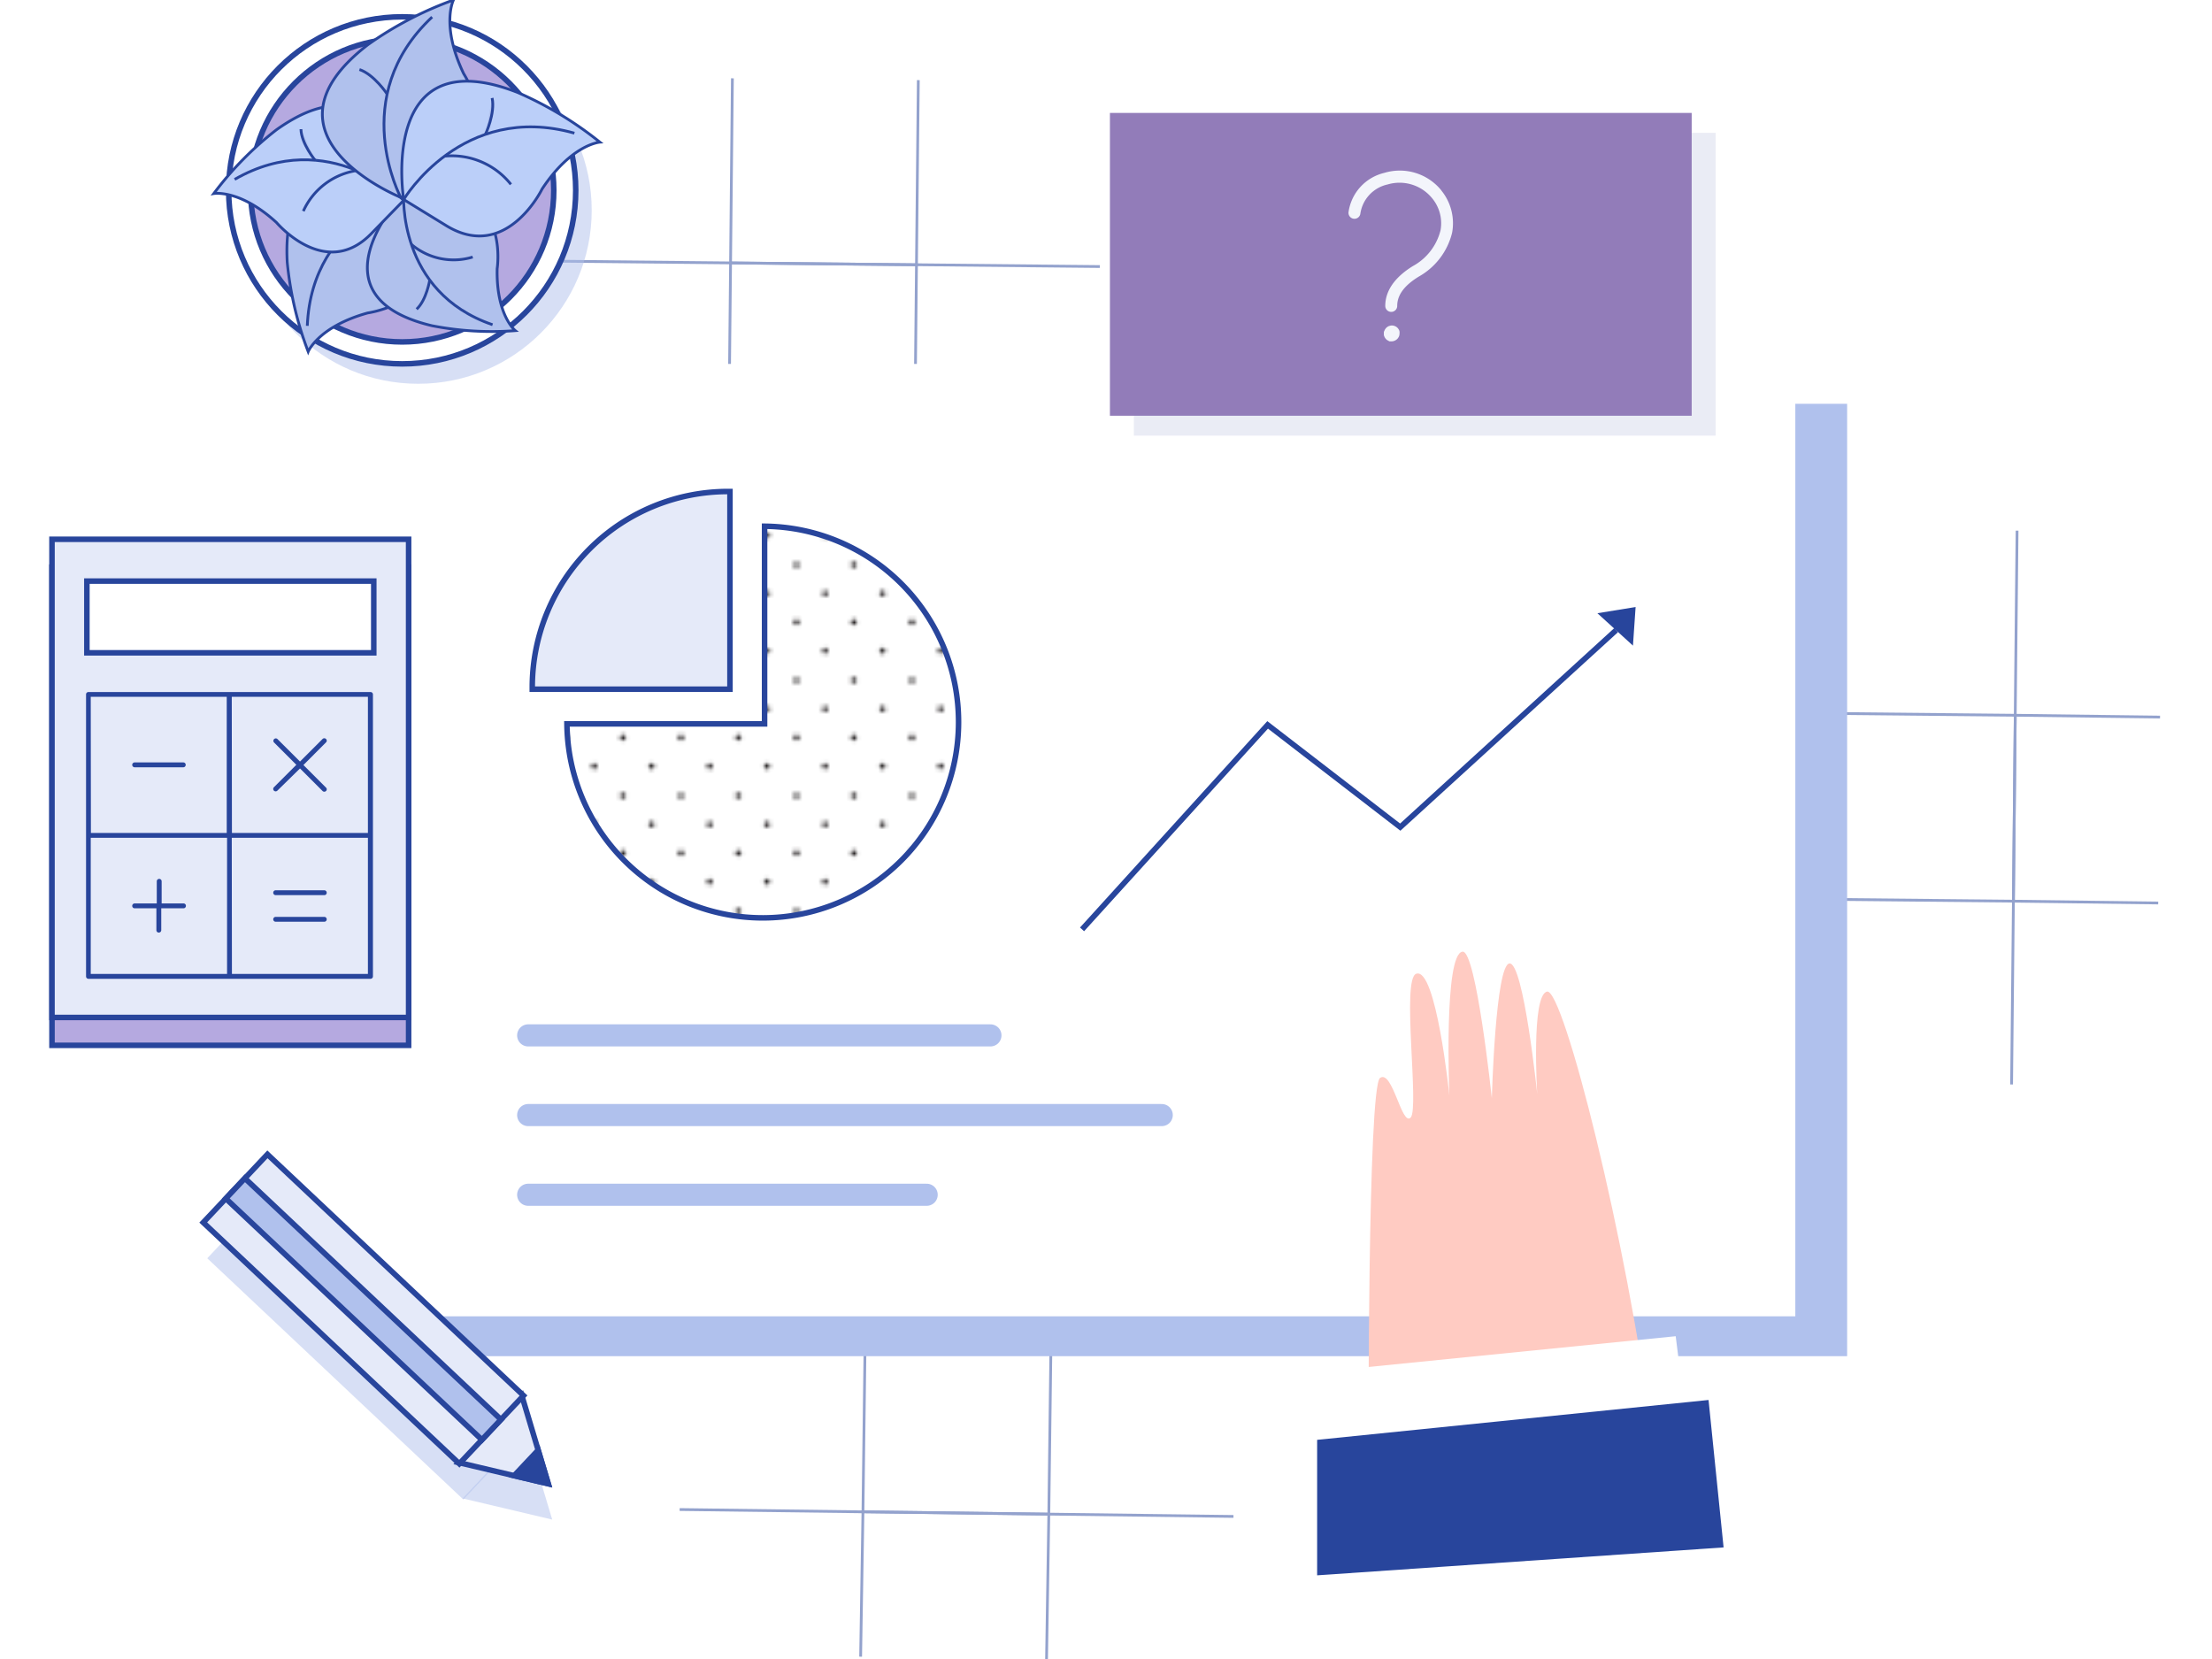 <svg id="Layer_1" data-name="Layer 1" xmlns="http://www.w3.org/2000/svg" xmlns:xlink="http://www.w3.org/1999/xlink" viewBox="0 0 400 300"><defs><style>.cls-1,.cls-11,.cls-12,.cls-4{fill:none;}.cls-2{fill:#231f20;}.cls-19,.cls-20,.cls-3{opacity:0.5;}.cls-10,.cls-11,.cls-16,.cls-17,.cls-21,.cls-22,.cls-23,.cls-24,.cls-25,.cls-4,.cls-9{stroke:#28459c;}.cls-10,.cls-11,.cls-12,.cls-16,.cls-17,.cls-21,.cls-22,.cls-23,.cls-24,.cls-25,.cls-4,.cls-9{stroke-miterlimit:10;}.cls-24,.cls-25,.cls-4{stroke-width:0.5px;}.cls-19,.cls-20,.cls-23,.cls-24,.cls-5{fill:#b0c1ed;}.cls-17,.cls-6{fill:#fff;}.cls-7{fill:#ffcbc2;}.cls-13,.cls-18,.cls-22,.cls-8{fill:#28459c;}.cls-9{fill:url(#_10_dpi_10_);}.cls-10,.cls-21{fill:#e5eaf9;}.cls-12{stroke:#b0c1ed;stroke-linecap:round;stroke-width:4px;}.cls-13{opacity:0.1;}.cls-14{fill:#927cb9;}.cls-15{fill:#f3f5fb;}.cls-16{fill:#b5a9e0;}.cls-18,.cls-19,.cls-21,.cls-22{fill-rule:evenodd;}.cls-25{fill:#bbcff9;}</style><pattern id="_10_dpi_10_" data-name="10 dpi 10%" width="28.8" height="28.8" patternTransform="translate(-85.65 -23.15) scale(0.72)" patternUnits="userSpaceOnUse" viewBox="0 0 28.8 28.8"><rect class="cls-1" width="28.8" height="28.8"/><circle class="cls-2" cx="28.8" cy="28.8" r="0.72"/><path class="cls-2" d="M14.4,29.52a.72.72,0,1,0-.72-.72A.72.72,0,0,0,14.4,29.52Z"/><path class="cls-2" d="M28.8,15.12a.72.72,0,1,0-.72-.72A.72.72,0,0,0,28.8,15.12Z"/><path class="cls-2" d="M14.4,15.12a.72.72,0,1,0-.72-.72A.72.72,0,0,0,14.4,15.12Z"/><path class="cls-2" d="M7.2,22.32a.72.72,0,1,0-.72-.72A.72.72,0,0,0,7.2,22.32Z"/><path class="cls-2" d="M21.6,22.32a.72.72,0,1,0-.72-.72A.72.72,0,0,0,21.6,22.32Z"/><path class="cls-2" d="M7.2,7.92a.72.72,0,1,0-.72-.72A.72.72,0,0,0,7.2,7.92Z"/><path class="cls-2" d="M21.6,7.92a.72.72,0,1,0-.72-.72A.72.72,0,0,0,21.6,7.92Z"/><circle class="cls-2" cy="28.8" r="0.72"/><path class="cls-2" d="M0,15.12a.72.72,0,0,0,0-1.44.72.72,0,0,0-.72.72A.72.72,0,0,0,0,15.12Z"/><path class="cls-2" d="M28.8.72A.72.72,0,0,0,29.52,0a.72.72,0,0,0-.72-.72.72.72,0,0,0-.72.72A.72.72,0,0,0,28.8.72Z"/><path class="cls-2" d="M14.4.72A.72.72,0,0,0,15.12,0a.72.72,0,0,0-.72-.72.72.72,0,0,0-.72.72A.72.72,0,0,0,14.4.72Z"/><path class="cls-2" d="M0,.72A.72.72,0,0,0,.72,0,.72.72,0,0,0,0-.72.72.72,0,0,0-.72,0,.72.72,0,0,0,0,.72Z"/></pattern></defs><g class="cls-3"><line class="cls-4" x1="198.55" y1="81.59" x2="165.16" y2="81.26"/><line class="cls-4" x1="165.49" y1="47.87" x2="198.88" y2="48.2"/><polyline class="cls-4" points="98.72 47.21 132.11 47.54 131.78 80.93 98.39 80.6"/><polyline class="cls-4" points="166.06 14.49 165.73 47.88 132.11 47.54 132.44 14.16"/><polyline class="cls-4" points="132.34 47.55 165.73 47.88 165.4 81.26 132.01 80.93"/></g><g class="cls-3"><line class="cls-4" x1="123.31" y1="239.57" x2="156.7" y2="239.99"/><line class="cls-4" x1="156.28" y1="273.39" x2="122.9" y2="272.97"/><polyline class="cls-4" points="223.05 274.22 189.66 273.8 190.08 240.4 223.47 240.82"/><polyline class="cls-4" points="155.63 299.58 156.05 273.38 189.66 273.8 189.25 300"/><polyline class="cls-4" points="189.43 273.8 156.05 273.38 156.47 239.98 189.85 240.4"/></g><g class="cls-3"><line class="cls-4" x1="330.38" y1="195.78" x2="330.7" y2="162.4"/><line class="cls-4" x1="364.09" y1="162.73" x2="363.76" y2="196.11"/><polyline class="cls-4" points="364.75 95.96 364.42 129.34 331.04 129.01 331.37 95.63"/><polyline class="cls-4" points="390.27 163.29 364.09 162.96 364.42 129.34 390.6 129.67"/><polyline class="cls-4" points="364.42 129.58 364.09 162.96 330.7 162.63 331.03 129.25"/></g><rect class="cls-5" x="73.89" y="73.02" width="260.13" height="172.22"/><rect class="cls-6" x="64.52" y="65.81" width="260.13" height="172.22"/><path class="cls-7" d="M247.47,262.46s-.16-66,2.09-67.54,3.92,8.81,5.53,7.17-1.7-25.05,1-26c3.62-1.31,6,22,6,22s-1.06-25.77,2.41-26c2.45-.16,5.27,26.49,5.27,26.49s.66-24.24,3.21-24.36,5,23.64,5,23.64-1.13-18,1.79-18.55,14.48,44.92,18.93,80.05"/><polygon class="cls-6" points="238.18 248.12 303.02 241.63 305.92 264.69 238.18 269.74 238.18 248.12"/><polygon class="cls-8" points="238.18 260.37 308.96 253.16 311.68 279.82 238.18 284.87 238.18 260.37"/><path class="cls-9" d="M138.26,95.16V130.9H102.52a35.41,35.41,0,1,0,35.74-35.74Z"/><path class="cls-10" d="M132,88.88h-.34a35.41,35.41,0,0,0-35.41,35.41c0,.11,0,.23,0,.34H132Z"/><polyline class="cls-11" points="195.67 168.06 229.23 131.08 253.21 149.57 292.25 113.95"/><polygon class="cls-8" points="295.77 109.77 288.86 110.89 295.29 116.75 295.77 109.77"/><line class="cls-12" x1="95.51" y1="187.23" x2="179.1" y2="187.23"/><line class="cls-12" x1="95.51" y1="201.64" x2="210.08" y2="201.64"/><line class="cls-12" x1="95.51" y1="216.05" x2="167.57" y2="216.05"/><rect class="cls-13" x="205.04" y="24.02" width="105.2" height="54.76"/><rect class="cls-14" x="200.71" y="20.42" width="105.2" height="54.76"/><path class="cls-15" d="M253.08,60a1.31,1.31,0,0,1,0,.28,1.45,1.45,0,0,1-.1.55,1.48,1.48,0,0,1-.14.25,1,1,0,0,1-.18.22,1.5,1.5,0,0,1-1,.43h-.28c-.09,0-.18,0-.27-.09l-.25-.13a.91.91,0,0,1-.21-.18,1.24,1.24,0,0,1-.18-.22,1.19,1.19,0,0,1-.13-.25,1.07,1.07,0,0,1-.09-.27,1.31,1.31,0,0,1,0-.28,1.31,1.31,0,0,1,0-.28,1.39,1.39,0,0,1,.12-.28.8.8,0,0,1,.13-.24,1.3,1.3,0,0,1,.18-.23l.21-.18.25-.13.27-.08a1.42,1.42,0,0,1,1.3.39,1,1,0,0,1,.18.23.92.92,0,0,1,.13.24A.73.73,0,0,1,253.08,60Zm7.57-25.56a9.67,9.67,0,0,0-10.32-3.18,8.52,8.52,0,0,0-6.48,7.16,1.08,1.08,0,0,0,2.14.26h0a6.34,6.34,0,0,1,4.92-5.32,7.59,7.59,0,0,1,8,2.41,7.1,7.1,0,0,1,1.59,5.85,10.16,10.16,0,0,1-5,6.49c-3.25,2-5,4.45-5,7.21a1.08,1.08,0,0,0,2.16,0c0-2,1.33-3.74,3.93-5.32a12.47,12.47,0,0,0,6-7.93A9.4,9.4,0,0,0,260.65,34.46Z"/><rect class="cls-16" x="9.4" y="102.56" width="64.49" height="86.47"/><rect class="cls-10" x="9.4" y="97.52" width="64.49" height="86.47"/><rect class="cls-17" x="15.71" y="105.08" width="51.88" height="12.97"/><path class="cls-18" d="M67,177H16a.44.44,0,0,1-.44-.44V151.07h0V125.58a.43.43,0,0,1,.44-.44H67a.44.44,0,0,1,.44.44v25.49h0v25.49A.44.44,0,0,1,67,177Zm-25.06-.88H66.53V151.5H41.91Zm-.88,0V151.5H16.41v24.62Zm.88-25.5H66.53V126H41.91Zm-25.5,0H41V126H16.41Zm7.91-11.87a.44.44,0,0,1-.44-.44.44.44,0,0,1,.44-.44h8.79a.43.43,0,0,1,.44.44.44.44,0,0,1-.44.44Zm0,25.5a.44.44,0,0,1-.44-.44.44.44,0,0,1,.44-.44h4v-4a.44.44,0,0,1,.44-.44.44.44,0,0,1,.44.44v4h3.95a.43.43,0,0,1,.44.44.44.44,0,0,1-.44.44H29.16v3.95a.44.44,0,0,1-.44.44.43.43,0,0,1-.44-.44v-3.95Zm25.19-30a.44.44,0,0,1,.62-.62l4.09,4.08,4.08-4.08a.44.44,0,0,1,.62,0,.42.42,0,0,1,0,.62l-4.08,4.09,4.08,4.08a.42.42,0,0,1,0,.62.44.44,0,0,1-.62,0l-4.08-4.08L50.13,143a.44.44,0,0,1-.62-.62l4.08-4.08Zm.31,27.62a.44.44,0,0,1-.44-.44.44.44,0,0,1,.44-.44h8.79a.44.44,0,0,1,.44.44.43.43,0,0,1-.44.44Zm0,4.81a.44.44,0,1,1,0-.88h8.79a.44.44,0,0,1,0,.88Z"/><polygon class="cls-19" points="99.86 274.79 95.08 258.85 83.66 270.96 99.86 274.79"/><rect class="cls-20" x="57.96" y="211.4" width="16.93" height="63.62" transform="translate(-156.14 124.77) rotate(-46.71)"/><polygon class="cls-21" points="99.14 268.31 94.36 252.36 82.94 264.48 99.14 268.31"/><polygon class="cls-22" points="92.97 266.85 99.14 268.31 97.32 262.23 92.97 266.85"/><rect class="cls-10" x="57.23" y="204.92" width="16.93" height="63.62" transform="translate(-151.65 122.21) rotate(-46.71)"/><rect class="cls-23" x="63.18" y="204.92" width="5.03" height="63.62" transform="translate(-151.65 122.21) rotate(-46.71)"/><circle class="cls-20" cx="75.62" cy="38.02" r="31.38"/><circle class="cls-17" cx="72.73" cy="34.42" r="31.38"/><circle class="cls-16" cx="72.73" cy="34.42" r="27.41"/><path class="cls-24" d="M51.94,47.42a61.88,61.88,0,0,0,3.79,16.17s1.84-4.53,10.77-7c0,0,14-1.93,11.07-13.87l-2-8.25S50.5,21.61,51.94,47.42Z"/><path class="cls-4" d="M75.57,34.5s-19.18,4.31-20,24.42"/><path class="cls-24" d="M78.11,58.9a56.38,56.38,0,0,0,15.07.89S89.71,57,89.9,48.6c0,0,2-12.73-9.21-13.25L73,35S55.25,53.46,78.11,58.9Z"/><path class="cls-4" d="M73,35S71.76,52.79,89.07,58.72"/><path class="cls-24" d="M74.39,44.19a11.81,11.81,0,0,0,11.09,2.29"/><path class="cls-24" d="M77.71,50.63s-.58,3.62-2.37,5.28"/><path class="cls-25" d="M50,23.46A60.31,60.31,0,0,0,38.66,35s4.7-.84,11.35,5.25c0,0,8.9,10.57,17.2,1.92L73,36.23S70.57,8.84,50,23.46Z"/><path class="cls-4" d="M73,36.23S59.45,22.65,42.43,32.44"/><path class="cls-4" d="M64.53,30.84a12.69,12.69,0,0,0-9.68,7.34"/><path class="cls-24" d="M57,29s-2.5-3-2.58-5.64"/><path class="cls-24" d="M66.52,8.09A64.56,64.56,0,0,1,82,0s-2.34,4.57,1.85,13.33c0,0,8.1,12.47-3.41,18.31l-7.93,4.07S45,24.66,66.52,8.09Z"/><path class="cls-4" d="M72.47,35.71S62.73,17.53,78.14,3.08"/><path class="cls-24" d="M70,17s-2.33-3.52-5-4.43"/><path class="cls-25" d="M93.58,16.71a65,65,0,0,1,14.9,9s-5.12.36-10.46,8.48c0,0-6.49,13.37-17.44,6.54L73,36.08S68.29,6.88,93.58,16.71Z"/><path class="cls-4" d="M73,36.08s10.54-17.73,30.87-12"/><path class="cls-4" d="M80.39,28.24a13.65,13.65,0,0,1,12,5.1"/><path class="cls-24" d="M87.78,24.3s1.81-3.82,1.21-6.58"/></svg>